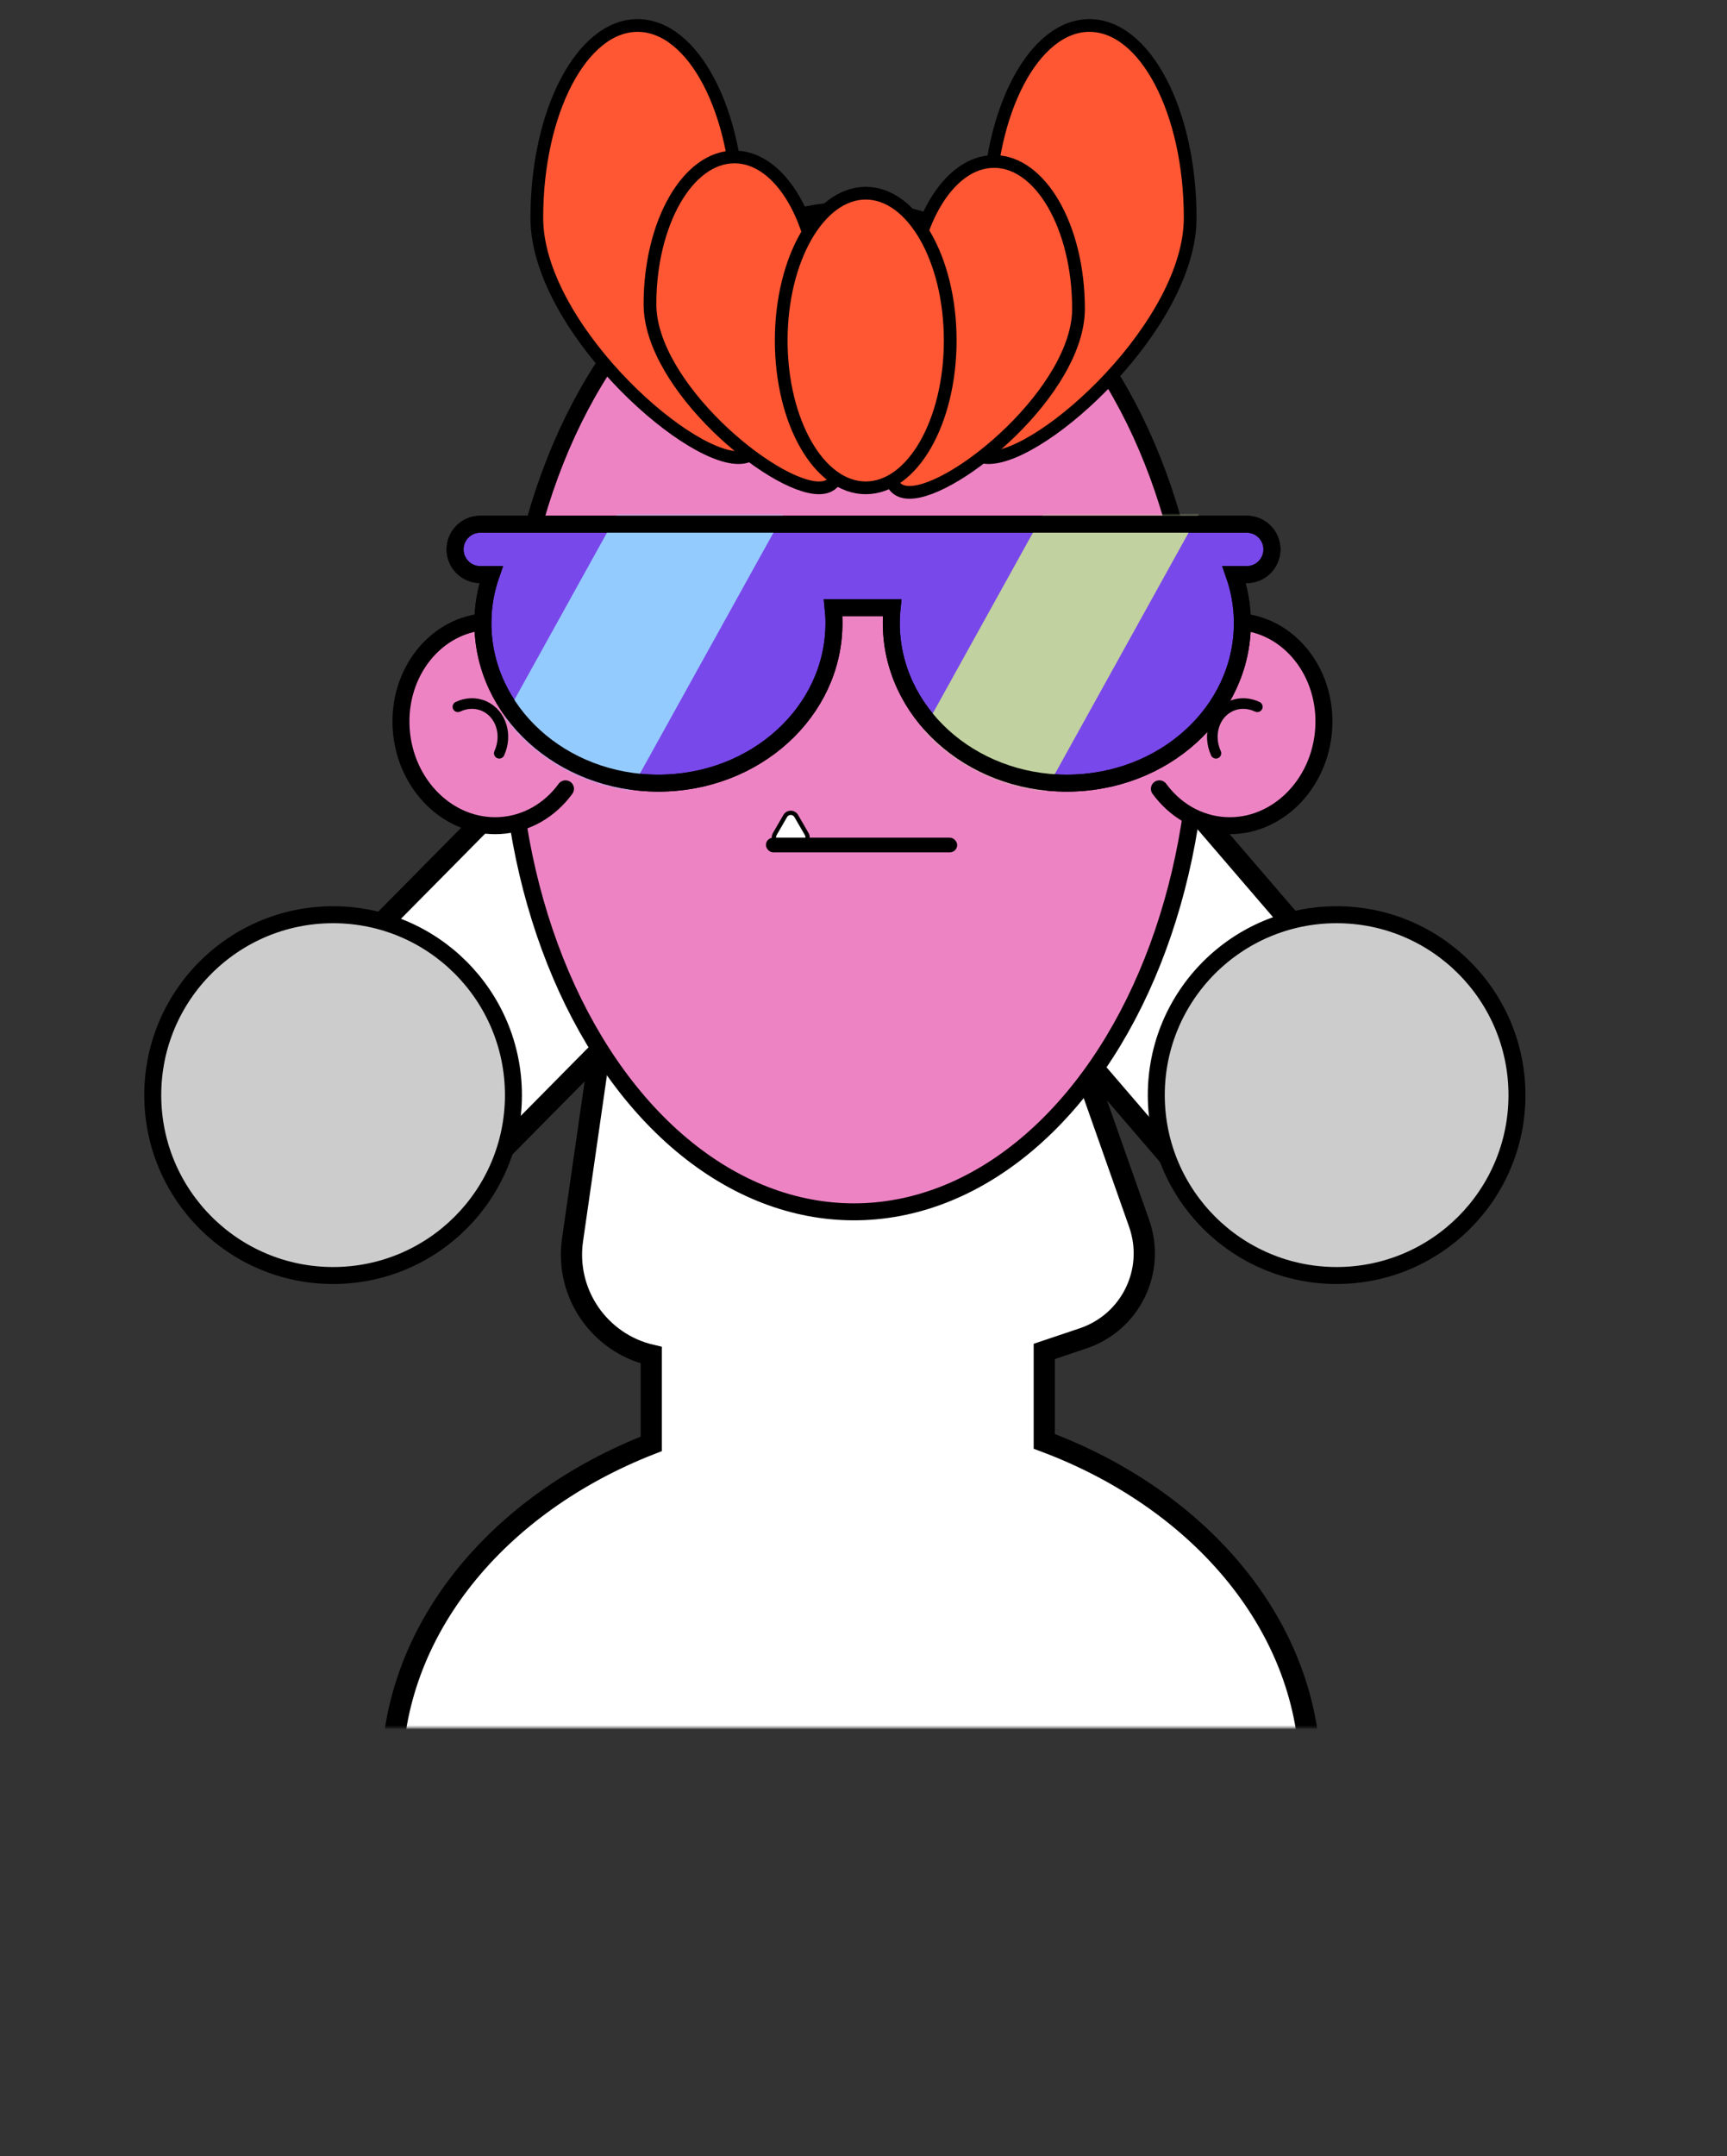 <svg xmlns="http://www.w3.org/2000/svg" xmlns:xlink="http://www.w3.org/1999/xlink" width="814" height="1016.002" viewBox="0 0 814 1016.002" fill="none">
<rect x="0" y="0" width="814" height="1016.002" fill="#333333" stroke="none"/>
<path d="M0 814L814 814L814 0L0 0L0 814Z">
</path>
<g  mask="url(#mask-oah-jI9E7WX8COxXpvGOc)">
<path   fill-rule="evenodd"  fill="url(#linear_fill_848sWuL8ib6k5lE3AZp_L_2)"  d="M630.503 571.387L653.431 552.602C671.802 537.549 674.146 510.749 658.667 492.735L568.757 388.104C553.277 370.09 525.84 367.69 507.469 382.742L484.541 401.528C477.278 407.479 472.52 415.266 470.378 423.62C460.235 418.396 448.084 417.104 436.499 420.999L407.606 430.713C401.818 432.659 396.735 435.71 392.511 439.55C385.012 430.469 374.203 424.072 361.575 422.338L343.029 419.792C340.134 419.395 337.262 419.259 334.436 419.366C333.522 408.002 328.52 396.909 319.468 388.372L306.765 376.391C287.079 357.824 255.69 358.37 236.663 377.611L147.855 467.418C128.828 486.66 129.362 517.315 149.049 535.883L161.751 547.863C181.438 566.431 212.827 565.884 231.854 546.643L282.66 495.265L269.861 584.185C266.225 609.453 282.584 632.865 306.959 638.524L306.959 680.329C234.574 708.476 184.654 768.064 184.654 837.022C184.654 933.112 281.564 1011 401.124 1011C520.674 1011 617.584 933.112 617.584 837.022C617.584 767.093 566.247 706.799 492.209 679.158L492.209 636.767L510.44 630.638C532.953 623.07 544.798 598.781 536.898 576.384L508.202 495.023L569.215 566.026C584.695 584.04 612.132 586.44 630.503 571.387ZM398.819 535.071L396.004 527.089L394.855 535.071L398.819 535.071Z">
</path>
<path   fill-rule="evenodd"  fill="url(#linear_fill_848sWuL8ib6k5lE3AZp_L_3)"  d="M630.503 571.387L653.431 552.602C671.802 537.549 674.146 510.749 658.667 492.735L568.757 388.104C553.277 370.09 525.84 367.69 507.469 382.742L484.541 401.528C477.278 407.479 472.52 415.266 470.378 423.62C460.235 418.396 448.084 417.104 436.499 420.999L407.606 430.713C401.818 432.659 396.735 435.71 392.511 439.55C385.012 430.469 374.203 424.072 361.575 422.338L343.029 419.792C340.134 419.395 337.262 419.259 334.436 419.366C333.522 408.002 328.52 396.909 319.468 388.372L306.765 376.391C287.079 357.824 255.69 358.37 236.663 377.611L147.855 467.418C128.828 486.66 129.362 517.315 149.049 535.883L161.751 547.863C181.438 566.431 212.827 565.884 231.854 546.643L282.66 495.265L269.861 584.185C266.225 609.453 282.584 632.865 306.959 638.524L306.959 680.329C234.574 708.476 184.654 768.064 184.654 837.022C184.654 933.112 281.564 1011 401.124 1011C520.674 1011 617.584 933.112 617.584 837.022C617.584 767.093 566.247 706.799 492.209 679.158L492.209 636.767L510.44 630.638C532.953 623.07 544.798 598.781 536.898 576.384L508.202 495.023L569.215 566.026C584.695 584.04 612.132 586.44 630.503 571.387ZM398.819 535.071L396.004 527.089L394.855 535.071L398.819 535.071Z">
</path>
<path   fill-rule="evenodd"  fill="#FFFFFF"  d="M630.503 571.387L653.431 552.602C671.802 537.549 674.146 510.749 658.667 492.735L568.757 388.104C553.277 370.09 525.84 367.69 507.469 382.742L484.541 401.528C477.278 407.479 472.52 415.266 470.378 423.62C460.235 418.396 448.084 417.104 436.499 420.999L407.606 430.713C401.818 432.659 396.735 435.71 392.511 439.55C385.012 430.469 374.203 424.072 361.575 422.338L343.029 419.792C340.134 419.395 337.262 419.259 334.436 419.366C333.522 408.002 328.52 396.909 319.468 388.372L306.765 376.391C287.079 357.824 255.69 358.37 236.663 377.611L147.855 467.418C128.828 486.66 129.362 517.315 149.049 535.883L161.751 547.863C181.438 566.431 212.827 565.884 231.854 546.643L282.66 495.265L269.861 584.185C266.225 609.453 282.584 632.865 306.959 638.524L306.959 680.329C234.574 708.476 184.654 768.064 184.654 837.022C184.654 933.112 281.564 1011 401.124 1011C520.674 1011 617.584 933.112 617.584 837.022C617.584 767.093 566.247 706.799 492.209 679.158L492.209 636.767L510.44 630.638C532.953 623.07 544.798 598.781 536.898 576.384L508.202 495.023L569.215 566.026C584.695 584.04 612.132 586.44 630.503 571.387ZM398.819 535.071L396.004 527.089L394.855 535.071L398.819 535.071Z">
</path>
<path  fill-rule="evenodd"  stroke="rgba(0, 0, 0, 1)" stroke-width="10"    d="M630.503 571.387L653.431 552.602C671.802 537.549 674.146 510.749 658.667 492.735L568.757 388.104C553.277 370.09 525.84 367.69 507.469 382.742L484.541 401.528C477.278 407.479 472.52 415.266 470.378 423.62C460.235 418.396 448.084 417.104 436.499 420.999L407.606 430.713C401.818 432.659 396.735 435.71 392.511 439.55C385.012 430.469 374.203 424.072 361.575 422.338L343.029 419.792C340.134 419.395 337.262 419.259 334.436 419.366C333.522 408.002 328.52 396.909 319.468 388.372L306.765 376.391C287.079 357.824 255.69 358.37 236.663 377.611L147.855 467.418C128.828 486.66 129.362 517.315 149.049 535.883L161.751 547.863C181.438 566.431 212.827 565.884 231.854 546.643L282.66 495.265L269.861 584.185C266.225 609.453 282.584 632.865 306.959 638.524L306.959 680.329C234.574 708.476 184.654 768.064 184.654 837.022C184.654 933.112 281.564 1011 401.124 1011C520.674 1011 617.584 933.112 617.584 837.022C617.584 767.093 566.247 706.799 492.209 679.158L492.209 636.767L510.44 630.638C532.953 623.07 544.798 598.781 536.898 576.384L508.202 495.023L569.215 566.026C584.695 584.04 612.132 586.44 630.503 571.387ZM398.819 535.071L396.004 527.089L394.855 535.071L398.819 535.071Z">
</path>
<ellipse transform="matrix(1, 0, 0, 1, 240, 99)" cx="162.5" cy="236" rx="162.5" ry="236" stroke="rgba(0, 0, 0, 1)" stroke-width="8"      fill="#EE83C4" >
</ellipse>
<path     fill="#FFFFFF"  d="M367.77 397.51L377.64 397.51C379.95 397.5 381.38 395.01 380.23 393.01L375.3 384.49C374.14 382.5 371.27 382.5 370.11 384.49L365.17 393.01C364.01 395.01 365.46 397.51 367.77 397.51Z">
</path>
<path   fill="rgba(0, 0, 0, 1)"  d="M376.166 383.984L381.099 392.505C382.642 395.172 380.718 398.509 377.637 398.509L367.771 398.509C364.69 398.509 362.766 395.172 364.31 392.505L369.242 383.984C370.783 381.323 374.625 381.323 376.166 383.984ZM374.435 384.986C373.665 383.655 371.743 383.655 370.973 384.986L366.04 393.507C365.269 394.841 366.231 396.509 367.771 396.509L377.637 396.509C379.177 396.509 380.14 394.841 379.368 393.507L374.435 384.986Z">
</path>
<rect  x="361" y="394.699" width="90.163" height="6.917" rx="3.459"    fill="#000000" >
</rect>
<ellipse transform="matrix(0.998, 0.056, -0.064, 0.998, 540.19, 291)" cx="43.472" cy="48.155" rx="43.472" ry="48.155"   fill="#EE83C4" >
</ellipse>
<path    stroke="rgba(0, 0, 0, 1)" stroke-width="8"  stroke-linecap="round"  d="M550.654 306.601C559.195 297.507 570.962 292.171 583.602 292.883C607.564 294.232 625.618 316.843 623.909 343.378C622.2 369.923 601.375 390.343 577.413 388.994C564.773 388.282 553.776 381.663 546.463 371.676">
</path>
<path    stroke="rgba(0, 0, 0, 1)" stroke-width="5"  stroke-linecap="round"  d="M573.116 354.924C569.187 346.318 572.273 336.416 580.013 332.807C584.091 330.905 588.646 331.131 592.623 333.028">
</path>
<ellipse transform="matrix(-0.998, 0.056, 0.064, 0.998, 272.811, 291)" cx="43.472" cy="48.155" rx="43.472" ry="48.155"   fill="#EE83C4" >
</ellipse>
<path    stroke="rgba(0, 0, 0, 1)" stroke-width="8"  stroke-linecap="round"  d="M262.347 306.601C253.805 297.507 242.039 292.171 229.399 292.883C205.437 294.232 187.383 316.843 189.092 343.378C190.801 369.923 211.626 390.343 235.588 388.994C248.228 388.282 259.225 381.663 266.538 371.676">
</path>
<path    stroke="rgba(0, 0, 0, 1)" stroke-width="5"  stroke-linecap="round"  d="M235.326 354.924C239.255 346.318 236.169 336.416 228.429 332.807C224.35 330.905 219.795 331.131 215.818 333.028">
</path>
<path     fill="url(#linear_fill_XDcMhiZt_1SfOkfdg-ims_0)"  d="M465.944 215.625C439.704 215.625 465.938 152.725 465.948 102.655C465.959 52.584 487.238 12.005 513.478 12.005C539.728 12.005 560.989 52.584 560.978 102.655C560.968 152.725 492.184 215.625 465.944 215.625Z">
</path>
<path     fill="#FF5733"  d="M465.944 215.625C439.704 215.625 465.938 152.725 465.948 102.655C465.959 52.584 487.238 12.005 513.478 12.005C539.728 12.005 560.989 52.584 560.978 102.655C560.968 152.725 492.184 215.625 465.944 215.625Z">
</path>
<path    stroke="rgba(0, 0, 0, 1)" stroke-width="6"    d="M465.944 215.625C439.704 215.625 465.938 152.725 465.948 102.655C465.959 52.584 487.238 12.005 513.478 12.005C539.728 12.005 560.989 52.584 560.978 102.655C560.968 152.725 492.184 215.625 465.944 215.625Z">
</path>
<path     fill="url(#linear_fill_vu5-_B7bJ-b92W6lWFSZq_0)"  d="M348.056 215.625C374.296 215.625 348.062 152.725 348.052 102.655C348.041 52.584 326.762 12.005 300.522 12.005C274.272 12.005 253.011 52.584 253.022 102.655C253.032 152.725 321.816 215.625 348.056 215.625Z">
</path>
<path     fill="#FF5733"  d="M348.056 215.625C374.296 215.625 348.062 152.725 348.052 102.655C348.041 52.584 326.762 12.005 300.522 12.005C274.272 12.005 253.011 52.584 253.022 102.655C253.032 152.725 321.816 215.625 348.056 215.625Z">
</path>
<path    stroke="rgba(0, 0, 0, 1)" stroke-width="6"    d="M348.056 215.625C374.296 215.625 348.062 152.725 348.052 102.655C348.041 52.584 326.762 12.005 300.522 12.005C274.272 12.005 253.011 52.584 253.022 102.655C253.032 152.725 321.816 215.625 348.056 215.625Z">
</path>
<path     fill="url(#linear_fill_F3e5zSDluI4xSfYI2drt9_0)"  d="M428.684 232C406.684 232 428.675 183.83 428.683 145.5C428.691 107.16 446.527 76.08 468.527 76.08C490.527 76.08 508.351 107.16 508.343 145.5C508.335 183.83 450.684 232 428.684 232Z">
</path>
<path     fill="#FF5733"  d="M428.684 232C406.684 232 428.675 183.83 428.683 145.5C428.691 107.16 446.527 76.08 468.527 76.08C490.527 76.08 508.351 107.16 508.343 145.5C508.335 183.83 450.684 232 428.684 232Z">
</path>
<path    stroke="rgba(0, 0, 0, 1)" stroke-width="6"    d="M428.684 232C406.684 232 428.675 183.83 428.683 145.5C428.691 107.16 446.527 76.08 468.527 76.08C490.527 76.08 508.351 107.16 508.343 145.5C508.335 183.83 450.684 232 428.684 232Z">
</path>
<path     fill="url(#linear_fill_EMovrFKBPHt7d9OKGR2bn_0)"  d="M386.013 229.864C408.013 229.864 386.023 181.694 386.015 143.364C386.007 105.024 368.17 73.944 346.17 73.944C324.17 73.944 306.347 105.024 306.355 143.364C306.363 181.694 364.013 229.864 386.013 229.864Z">
</path>
<path     fill="#FF5733"  d="M386.013 229.864C408.013 229.864 386.023 181.694 386.015 143.364C386.007 105.024 368.17 73.944 346.17 73.944C324.17 73.944 306.347 105.024 306.355 143.364C306.363 181.694 364.013 229.864 386.013 229.864Z">
</path>
<path    stroke="rgba(0, 0, 0, 1)" stroke-width="6"    d="M386.013 229.864C408.013 229.864 386.023 181.694 386.015 143.364C386.007 105.024 368.17 73.944 346.17 73.944C324.17 73.944 306.347 105.024 306.355 143.364C306.363 181.694 364.013 229.864 386.013 229.864Z">
</path>
<ellipse  transform="matrix(1, 0, 0, -1, 368.217, 229.864)" cx="39.828" cy="69.417" rx="39.828" ry="69.417"    fill="url(#linear_fill_WFACYp_g-psZQoWgZvS34_0)" >
</ellipse>
<ellipse  transform="matrix(1, 0, 0, -1, 368.217, 229.864)" cx="39.828" cy="69.417" rx="39.828" ry="69.417"    fill="#FF5733" >
</ellipse>
<ellipse  transform="matrix(1, 0, 0, -1, 368.217, 229.864)" cx="39.828" cy="69.417" rx="39.828" ry="69.417"   stroke="rgba(0, 0, 0, 1)" stroke-width="6"   >
</ellipse>
<path d="M226.37 270.74L231.498 270.74C228.97 277.962 227.606 285.657 227.606 293.644C227.606 335.264 264.646 369.004 310.336 369.004C356.036 369.004 393.076 335.264 393.076 293.644C393.076 291.165 392.945 288.714 392.688 286.297L420.495 286.297C420.238 288.714 420.106 291.165 420.106 293.644C420.106 335.264 457.146 369.004 502.836 369.004C548.536 369.004 585.576 335.264 585.576 293.644C585.576 285.657 584.212 277.962 581.685 270.74L587.63 270.74C594.19 270.74 599.5 265.43 599.5 258.87C599.5 252.31 594.19 247 587.63 247L226.37 247C219.81 247 214.5 252.31 214.5 258.87C214.5 265.43 219.81 270.74 226.37 270.74Z" stroke="rgba(0, 0, 0, 1)" stroke-width="8"    fill-rule="evenodd"  fill="#7948EA" >
</path>
<g mask="url(#mask-cn_L3nJbnaV212JB_t2um)">
<rect x="324.886" y="181" width="68.62" height="205" transform="rotate(29 324.886 181)"   fill="#94CBFF" >
</rect>
</g>
<g mask="url(#mask-cn_L3nJbnaV212JB_t2um)">
<rect x="517.886" y="195" width="64.172" height="205" transform="rotate(29 517.886 195)"   fill="#C1D19F" >
</rect>
</g>
<path d="M226.37 270.74L231.498 270.74C228.97 277.962 227.606 285.657 227.606 293.644C227.606 335.264 264.646 369.004 310.336 369.004C356.036 369.004 393.076 335.264 393.076 293.644C393.076 291.165 392.945 288.714 392.688 286.297L420.495 286.297C420.238 288.714 420.106 291.165 420.106 293.644C420.106 335.264 457.146 369.004 502.836 369.004C548.536 369.004 585.576 335.264 585.576 293.644C585.576 285.657 584.212 277.962 581.685 270.74L587.63 270.74C594.19 270.74 599.5 265.43 599.5 258.87C599.5 252.31 594.19 247 587.63 247L226.37 247C219.81 247 214.5 252.31 214.5 258.87C214.5 265.43 219.81 270.74 226.37 270.74Z" stroke="rgba(0, 0, 0, 1)" stroke-width="8"   >
</path>
<circle  cx="630" cy="516" r="85"    fill="url(#linear_fill_qcOfjmslNCUvzvicyR0cV_0)" >
</circle>
<circle  cx="630" cy="516" r="85"    fill="url(#linear_fill_qcOfjmslNCUvzvicyR0cV_1)" >
</circle>
<circle  cx="630" cy="516" r="85"    fill="#CCCCCC" >
</circle>
<circle  cx="630" cy="516" r="85"   stroke="rgba(0, 0, 0, 1)" stroke-width="8"   >
</circle>
<circle  cx="157" cy="516" r="85"    fill="url(#linear_fill_7m4IjeYsO4gykuplC-2Xc_0)" >
</circle>
<circle  cx="157" cy="516" r="85"    fill="url(#linear_fill_7m4IjeYsO4gykuplC-2Xc_1)" >
</circle>
<circle  cx="157" cy="516" r="85"    fill="#CCCCCC" >
</circle>
<circle  cx="157" cy="516" r="85"   stroke="rgba(0, 0, 0, 1)" stroke-width="8"   >
</circle>
</g>
<defs>
<mask id="mask-oah-jI9E7WX8COxXpvGOc" style="mask-type:alpha" maskUnits="userSpaceOnUse">
<path fill="white" d="M0 814L814 814L814 0L0 0L0 814Z">
</path>
</mask>
<linearGradient id="linear_fill_848sWuL8ib6k5lE3AZp_L_2" x1="133.927" y1="686.909" x2="668.902" y2="686.909" gradientUnits="userSpaceOnUse">
<stop offset="0" stop-color="#78B7FF"  />
<stop offset="0.231" stop-color="#FFEB3B"  />
<stop offset="0.535" stop-color="#FFD6FB"  />
<stop offset="1" stop-color="#8AF2EF"  />
</linearGradient>
<linearGradient id="linear_fill_848sWuL8ib6k5lE3AZp_L_3" x1="154.834" y1="686.909" x2="611.59" y2="686.909" gradientUnits="userSpaceOnUse">
<stop offset="0" stop-color="#2A82E4"  />
<stop offset="0.155" stop-color="#C8C0F5"  />
<stop offset="0.409" stop-color="#FFD6FB"  />
<stop offset="0.66" stop-color="#FFCD29" stop-opacity="0.53" />
<stop offset="1" stop-color="#8AF2EF"  />
</linearGradient>
<linearGradient id="linear_fill_XDcMhiZt_1SfOkfdg-ims_0" x1="446.224" y1="110.086" x2="560.973" y2="141" gradientUnits="userSpaceOnUse">
<stop offset="0" stop-color="#2A82E4"  />
<stop offset="0.268" stop-color="#F4B9EE"  />
<stop offset="0.461" stop-color="#F7D9D2"  />
<stop offset="0.691" stop-color="#FFC300"  />
<stop offset="1" stop-color="#8AF2EF"  />
</linearGradient>
<linearGradient id="linear_fill_vu5-_B7bJ-b92W6lWFSZq_0" x1="367.776" y1="110.086" x2="253.027" y2="141" gradientUnits="userSpaceOnUse">
<stop offset="0" stop-color="#2A82E4"  />
<stop offset="0.268" stop-color="#F4B9EE"  />
<stop offset="0.461" stop-color="#F7D9D2"  />
<stop offset="0.691" stop-color="#FFC300"  />
<stop offset="1" stop-color="#8AF2EF"  />
</linearGradient>
<linearGradient id="linear_fill_F3e5zSDluI4xSfYI2drt9_0" x1="412.155" y1="151.186" x2="508.335" y2="174.857" gradientUnits="userSpaceOnUse">
<stop offset="0" stop-color="#2A82E4"  />
<stop offset="0.268" stop-color="#F4B9EE"  />
<stop offset="0.461" stop-color="#F7D9D2"  />
<stop offset="0.691" stop-color="#FFC300"  />
<stop offset="1" stop-color="#8AF2EF"  />
</linearGradient>
<linearGradient id="linear_fill_EMovrFKBPHt7d9OKGR2bn_0" x1="402.542" y1="149.05" x2="306.362" y2="172.722" gradientUnits="userSpaceOnUse">
<stop offset="0" stop-color="#2A82E4"  />
<stop offset="0.268" stop-color="#F4B9EE"  />
<stop offset="0.461" stop-color="#F7D9D2"  />
<stop offset="0.691" stop-color="#FFC300"  />
<stop offset="1" stop-color="#8AF2EF"  />
</linearGradient>
<linearGradient id="linear_fill_WFACYp_g-psZQoWgZvS34_0" x1="-6.028" y1="71.958" x2="79.656" y2="50.88" gradientUnits="userSpaceOnUse">
<stop offset="0" stop-color="#2A82E4"  />
<stop offset="0.268" stop-color="#F4B9EE"  />
<stop offset="0.461" stop-color="#F7D9D2"  />
<stop offset="0.691" stop-color="#FFC300"  />
<stop offset="1" stop-color="#8AF2EF"  />
</linearGradient>
<mask id="mask-cn_L3nJbnaV212JB_t2um" style="mask-type:alpha" maskUnits="userSpaceOnUse">
<path d="M226.37 270.74L231.498 270.74C228.97 277.962 227.606 285.657 227.606 293.644C227.606 335.264 264.646 369.004 310.336 369.004C356.036 369.004 393.076 335.264 393.076 293.644C393.076 291.165 392.945 288.714 392.688 286.297L420.495 286.297C420.238 288.714 420.106 291.165 420.106 293.644C420.106 335.264 457.146 369.004 502.836 369.004C548.536 369.004 585.576 335.264 585.576 293.644C585.576 285.657 584.212 277.962 581.685 270.74L587.63 270.74C594.19 270.74 599.5 265.43 599.5 258.87C599.5 252.31 594.19 247 587.63 247L226.37 247C219.81 247 214.5 252.31 214.5 258.87C214.5 265.43 219.81 270.74 226.37 270.74Z" stroke="rgba(0, 0, 0, 1)" stroke-width="8"    fill-rule="evenodd"  fill="#7948EA" >
</path>
</mask>
<linearGradient id="linear_fill_qcOfjmslNCUvzvicyR0cV_0" x1="623.2" y1="424.2" x2="623.2" y2="607.8" gradientUnits="userSpaceOnUse">
<stop offset="0" stop-color="#2A82E4"  />
<stop offset="0.298" stop-color="#FFD6FB"  />
<stop offset="0.66" stop-color="#FFCD29" stop-opacity="0.53" />
<stop offset="1" stop-color="#8AF2EF"  />
</linearGradient>
<linearGradient id="linear_fill_qcOfjmslNCUvzvicyR0cV_1" x1="611.3" y1="414" x2="636.8" y2="597.6" gradientUnits="userSpaceOnUse">
<stop offset="0" stop-color="#2A82E4"  />
<stop offset="0.268" stop-color="#F4B9EE"  />
<stop offset="0.461" stop-color="#F7D9D2"  />
<stop offset="0.691" stop-color="#FFC300"  />
<stop offset="1" stop-color="#8AF2EF"  />
</linearGradient>
<linearGradient id="linear_fill_7m4IjeYsO4gykuplC-2Xc_0" x1="150.2" y1="424.2" x2="150.2" y2="607.8" gradientUnits="userSpaceOnUse">
<stop offset="0" stop-color="#2A82E4"  />
<stop offset="0.298" stop-color="#FFD6FB"  />
<stop offset="0.66" stop-color="#FFCD29" stop-opacity="0.53" />
<stop offset="1" stop-color="#8AF2EF"  />
</linearGradient>
<linearGradient id="linear_fill_7m4IjeYsO4gykuplC-2Xc_1" x1="59.136" y1="519.111" x2="242" y2="493.302" gradientUnits="userSpaceOnUse">
<stop offset="0" stop-color="#2A82E4"  />
<stop offset="0.268" stop-color="#F4B9EE"  />
<stop offset="0.461" stop-color="#F7D9D2"  />
<stop offset="0.691" stop-color="#FFC300"  />
<stop offset="1" stop-color="#8AF2EF"  />
</linearGradient>
</defs>
</svg>

